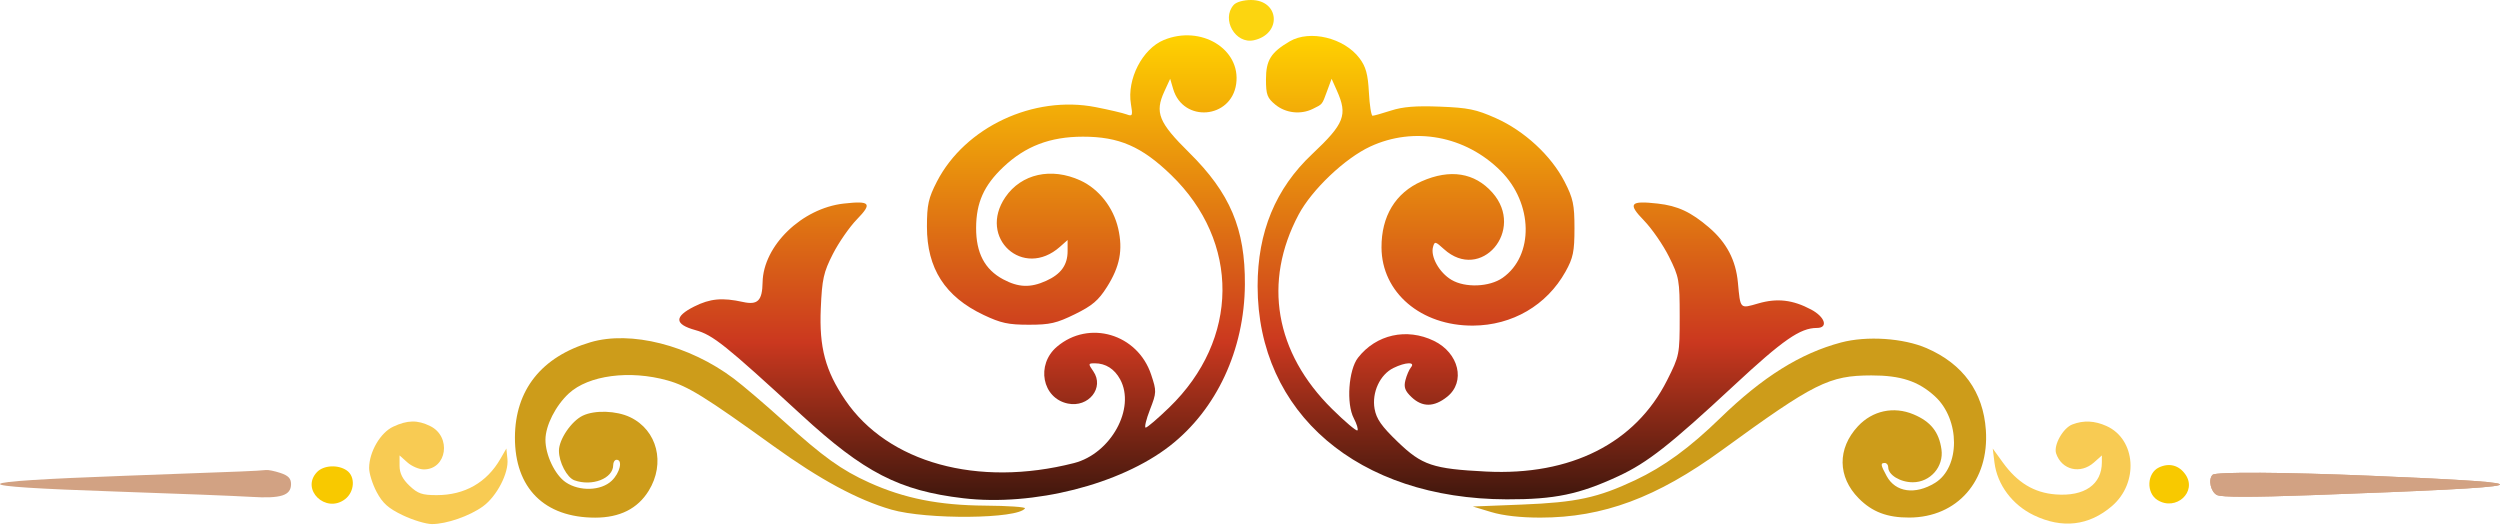 <svg width="721" height="152" viewBox="0 0 721 152" fill="none" xmlns="http://www.w3.org/2000/svg">
<path fill-rule="evenodd" clip-rule="evenodd" d="M335.65 11.533C329.453 14.089 324.953 22.859 326.161 30.023C326.724 33.363 326.613 33.627 324.917 32.987C323.893 32.6 319.883 31.661 316.007 30.9C298.093 27.379 278.3 36.663 270.198 52.385C267.76 57.118 267.334 59.048 267.33 65.366C267.323 77.419 272.545 85.559 283.663 90.826C288.665 93.195 290.771 93.652 296.719 93.652C302.822 93.652 304.679 93.227 310.011 90.613C315.022 88.156 316.792 86.649 319.26 82.742C322.966 76.872 323.889 72.087 322.497 65.936C321.117 59.836 316.924 54.499 311.587 52.049C303.197 48.198 294.556 50.118 289.95 56.853C281.907 68.614 295.084 80.599 305.695 71.174L307.896 69.22V72.421C307.896 76.432 305.983 79.073 301.669 81.013C297.16 83.042 293.738 82.917 289.318 80.561C283.993 77.724 281.485 72.953 281.512 65.708C281.538 58.447 283.751 53.491 289.328 48.204C295.704 42.158 302.838 39.429 312.297 39.417C322.714 39.405 329.252 42.239 337.739 50.445C357.707 69.754 357.479 97.912 337.195 117.528C333.898 120.716 330.85 123.323 330.42 123.323C329.989 123.323 330.538 121.003 331.64 118.168C333.572 113.196 333.584 112.834 331.991 108.043C328.086 96.297 314.084 92.144 304.828 99.987C298.715 105.164 300.557 114.841 307.948 116.38C313.954 117.631 318.574 111.805 315.316 107.09C313.789 104.881 313.809 104.779 315.762 104.779C318.859 104.779 321.407 106.394 323.045 109.396C327.591 117.733 320.372 130.837 309.737 133.553C281.988 140.637 256.034 133.473 243.74 115.337C238.032 106.917 236.232 100.176 236.712 89.016C237.081 80.46 237.504 78.549 240.2 73.252C241.888 69.938 245.018 65.428 247.158 63.233C251.647 58.624 250.995 57.849 243.353 58.707C231.26 60.065 220.12 70.872 219.932 81.427C219.838 86.722 218.534 88.027 214.273 87.09C208.301 85.775 204.804 86.1 200.227 88.395C194.372 91.331 194.478 93.523 200.556 95.204C205.603 96.599 209.121 99.413 231.124 119.652C249.196 136.275 259.388 141.522 277.818 143.693C298.012 146.072 323.061 139.73 337.352 128.619C350.87 118.109 358.891 100.88 359.025 82.061C359.138 66.002 354.779 55.687 342.936 43.99C334.15 35.313 332.997 32.471 335.793 26.382L337.476 22.718L338.345 25.673C341.218 35.431 355.084 34.312 356.514 24.207C357.936 14.156 346.35 7.117 335.65 11.533Z" fill="url(#paint0_linear_1514_3713)"/>
<path fill-rule="evenodd" clip-rule="evenodd" d="M371.954 11.925C366.519 15.108 365.108 17.369 365.108 22.895C365.108 27.315 365.466 28.27 367.852 30.216C370.823 32.639 375.143 33.115 378.62 31.401C381.479 29.991 381.255 30.271 382.73 26.263L384.035 22.718L385.573 26.165C388.711 33.193 387.741 35.671 378.429 44.439C367.861 54.388 362.689 66.905 362.694 82.525C362.706 119.118 391.661 143.896 434.545 144.008C448.4 144.045 455.462 142.575 466.818 137.291C475.138 133.42 481.634 128.319 500.07 111.182C514.256 97.995 519.175 94.579 523.981 94.579C527.351 94.579 526.36 91.409 522.319 89.265C517.018 86.452 512.54 85.935 507.099 87.507C501.743 89.056 501.938 89.255 501.212 81.484C500.607 75.004 497.953 69.951 492.864 65.591C487.657 61.131 483.842 59.355 478.076 58.708C470.073 57.81 469.359 58.692 474.124 63.593C476.384 65.918 479.625 70.607 481.326 74.012C484.266 79.896 484.422 80.765 484.422 91.333C484.422 102.267 484.358 102.586 480.776 109.7C471.649 127.821 453.004 137.226 428.641 135.998C413.207 135.22 410.126 134.188 403.106 127.433C398.428 122.932 396.949 120.821 396.43 117.91C395.592 113.201 397.974 108.036 401.865 106.128C405.359 104.416 408.283 104.305 406.927 105.937C406.397 106.575 405.673 108.253 405.317 109.666C404.811 111.669 405.202 112.741 407.093 114.534C410.204 117.483 413.572 117.45 417.355 114.432C422.747 110.13 420.775 101.798 413.537 98.297C405.683 94.498 396.894 96.453 391.649 103.166C388.917 106.662 388.233 116.445 390.431 120.62C391.3 122.272 391.772 123.851 391.479 124.128C391.187 124.405 387.902 121.628 384.18 117.956C367.699 101.699 364.189 81.313 374.525 61.884C378.346 54.703 387.873 45.652 395.181 42.262C407.818 36.4 422.626 39.161 432.783 49.275C442.177 58.627 442.456 73.741 433.352 80.124C429.557 82.785 422.558 83.06 418.597 80.703C415.072 78.606 412.51 74.025 413.286 71.21C413.745 69.548 413.951 69.59 416.429 71.84C427.059 81.496 440.014 66.373 430.395 55.535C425.295 49.789 418.216 48.663 409.998 52.291C402.447 55.624 398.38 62.341 398.426 71.398C398.491 84.349 409.802 93.994 424.819 93.906C436.146 93.841 446.074 88.049 451.488 78.352C453.701 74.389 454.077 72.571 454.078 65.834C454.078 59.007 453.696 57.208 451.217 52.389C447.349 44.867 439.625 37.73 431.39 34.067C425.705 31.538 423.421 31.069 415.287 30.754C408.295 30.484 404.594 30.78 401.176 31.884C398.628 32.708 396.23 33.381 395.847 33.381C395.464 33.381 394.989 30.354 394.792 26.655C394.512 21.403 393.92 19.244 392.092 16.81C387.661 10.91 377.78 8.513 371.954 11.925Z" fill="url(#paint1_linear_1514_3713)"/>
<path fill-rule="evenodd" clip-rule="evenodd" d="M170.28 98.707C156.159 102.89 148.548 112.485 148.506 126.156C148.461 140.755 156.998 149.287 171.652 149.287C178.741 149.287 183.89 146.706 187.073 141.557C191.98 133.616 189.57 124.053 181.716 120.312C177.748 118.421 171.519 118.221 168.074 119.874C164.779 121.455 161.198 126.727 161.198 129.998C161.198 133.305 163.511 137.735 165.643 138.511C170.752 140.37 176.846 137.996 176.846 134.146C176.846 133.294 177.286 132.596 177.824 132.596C179.684 132.596 178.793 136.398 176.401 138.665C173.337 141.571 167.135 141.774 163.172 139.099C160.047 136.99 157.277 131.17 157.308 126.783C157.337 122.712 160.244 116.978 164.063 113.456C169.738 108.222 181.598 106.66 192.494 109.709C198.395 111.362 203.324 114.413 223.091 128.657C236.497 138.317 247.342 144.165 257.041 146.963C267.288 149.921 293.602 149.678 295.604 146.608C295.855 146.223 290.691 145.869 284.13 145.822C270.777 145.726 260.786 143.74 250.684 139.174C242.692 135.563 237.454 131.806 226.109 121.548C220.799 116.747 214.276 111.183 211.615 109.183C198.792 99.549 181.89 95.267 170.28 98.707Z" fill="#CD9C1A"/>
<path fill-rule="evenodd" clip-rule="evenodd" d="M530.95 98.775C519.229 101.894 508.332 108.712 496.156 120.541C487.262 129.184 479.886 134.569 471.575 138.486C460.808 143.563 454.62 144.896 438.944 145.517L424.764 146.078L430.076 147.682C433.505 148.717 438.531 149.284 444.257 149.279C462.345 149.266 477.793 143.522 496.645 129.801C523.296 110.403 527.501 108.299 539.677 108.271C548.167 108.253 553.273 109.93 558.04 114.304C565.356 121.017 565.369 134.779 558.064 139.265C552.345 142.777 546.669 141.984 544.124 137.318C542.348 134.062 542.272 133.523 543.589 133.523C544.126 133.523 544.566 134.084 544.566 134.77C544.566 136.969 548.039 139.086 551.647 139.086C556.71 139.086 560.623 134.593 559.916 129.592C559.206 124.578 556.813 121.578 551.864 119.503C546.139 117.102 540.006 118.422 535.805 122.958C529.855 129.383 529.946 137.524 536.037 143.703C539.911 147.634 544.263 149.29 550.648 149.265C564.498 149.211 573.73 138.656 572.723 124.028C571.965 113.021 566.142 104.969 555.644 100.413C548.929 97.499 538.376 96.799 530.95 98.775Z" fill="#CD9C1A"/>
<path fill-rule="evenodd" clip-rule="evenodd" d="M113.391 123.057C109.708 124.778 106.488 130.296 106.453 134.949C106.441 136.499 107.422 139.628 108.632 141.904C110.355 145.143 111.985 146.595 116.142 148.591C119.062 149.993 122.858 151.141 124.577 151.141C128.766 151.141 135.416 148.836 139.271 146.048C143.269 143.157 146.759 136.43 146.347 132.407L146.035 129.351L144.317 132.335C140.381 139.171 134.016 142.796 125.947 142.796C121.729 142.796 120.506 142.374 118.092 140.085C116.105 138.201 115.234 136.456 115.234 134.361V131.345L117.497 133.362C118.742 134.471 120.875 135.378 122.235 135.378C128.89 135.378 130.278 125.921 124.07 122.877C120.397 121.076 117.529 121.124 113.391 123.057Z" fill="#F8CB53"/>
<path fill-rule="evenodd" clip-rule="evenodd" d="M597.672 122.407C594.966 123.44 592.192 128.401 592.989 130.782C594.589 135.563 600.007 136.842 603.915 133.362L606.178 131.345V133.301C606.178 139.74 601.143 143.244 592.828 142.59C586.602 142.101 581.836 139.213 577.609 133.369L574.702 129.35L575.202 133.385C575.994 139.78 580.342 145.605 586.554 148.591C594.763 152.536 602.446 151.64 609.068 145.968C616.883 139.276 616.032 126.695 607.507 122.86C604.075 121.316 600.912 121.17 597.672 122.407Z" fill="#F8CB53"/>
<path fill-rule="evenodd" clip-rule="evenodd" d="M622.643 134.811C619.165 136.445 618.914 142.157 622.229 144.218C627.534 147.512 633.742 141.85 630.295 136.862C628.432 134.166 625.619 133.412 622.643 134.811Z" fill="#F8C900"/>
<path fill-rule="evenodd" clip-rule="evenodd" d="M91.424 136.146C86.633 141.165 93.959 148.228 99.525 143.956C102.284 141.837 102.542 137.437 100.01 135.682C97.487 133.933 93.322 134.157 91.424 136.146Z" fill="#F8C900"/>
<path fill-rule="evenodd" clip-rule="evenodd" d="M69.267 135.982C65.771 136.118 50.808 136.673 36.016 137.216C-11.242 138.951 -11.928 140.227 33.571 141.767C50.784 142.349 68.286 143.038 72.465 143.298C81.045 143.831 83.937 142.901 83.937 139.609C83.937 137.981 83.142 137.151 80.858 136.396C79.164 135.836 77.293 135.459 76.701 135.557C76.109 135.655 72.764 135.846 69.267 135.982Z" fill="#D2A283"/>
<path fill-rule="evenodd" clip-rule="evenodd" d="M638.127 136.923C636.776 138.204 637.547 141.839 639.367 142.763C640.666 143.422 649.179 143.436 666.506 142.807C734.453 140.342 737.225 139.452 683.929 137.219C658.891 136.169 639.057 136.041 638.127 136.923Z" fill="#D2A283"/>
<path fill-rule="evenodd" clip-rule="evenodd" d="M638.127 136.923C636.776 138.204 637.547 141.839 639.367 142.763C640.666 143.422 649.179 143.436 666.506 142.807C734.453 140.342 737.225 139.452 683.929 137.219C658.891 136.169 639.057 136.041 638.127 136.923Z" fill="#D2A283"/>
<path fill-rule="evenodd" clip-rule="evenodd" d="M355.774 1.44C352.152 5.578 356.304 12.797 361.623 11.608C369.759 9.79 369.04 0 360.772 0C358.586 0 356.512 0.598 355.774 1.44Z" fill="#FCD510"/>
<defs>
<linearGradient id="paint0_linear_1514_3713" x1="277.471" y1="10.188" x2="277.471" y2="144.19" gradientUnits="userSpaceOnUse">
<stop stop-color="#FFD200"/>
<stop offset="0.66" stop-color="#CB381F"/>
<stop offset="0.827" stop-color="#852816"/>
<stop offset="1" stop-color="#3F170D"/>
</linearGradient>
<linearGradient id="paint1_linear_1514_3713" x1="444.356" y1="10.358" x2="444.356" y2="144.009" gradientUnits="userSpaceOnUse">
<stop stop-color="#FFD200"/>
<stop offset="0.66" stop-color="#CB381F"/>
<stop offset="0.827" stop-color="#852816"/>
<stop offset="1" stop-color="#3F170D"/>
</linearGradient>
</defs>
</svg>
